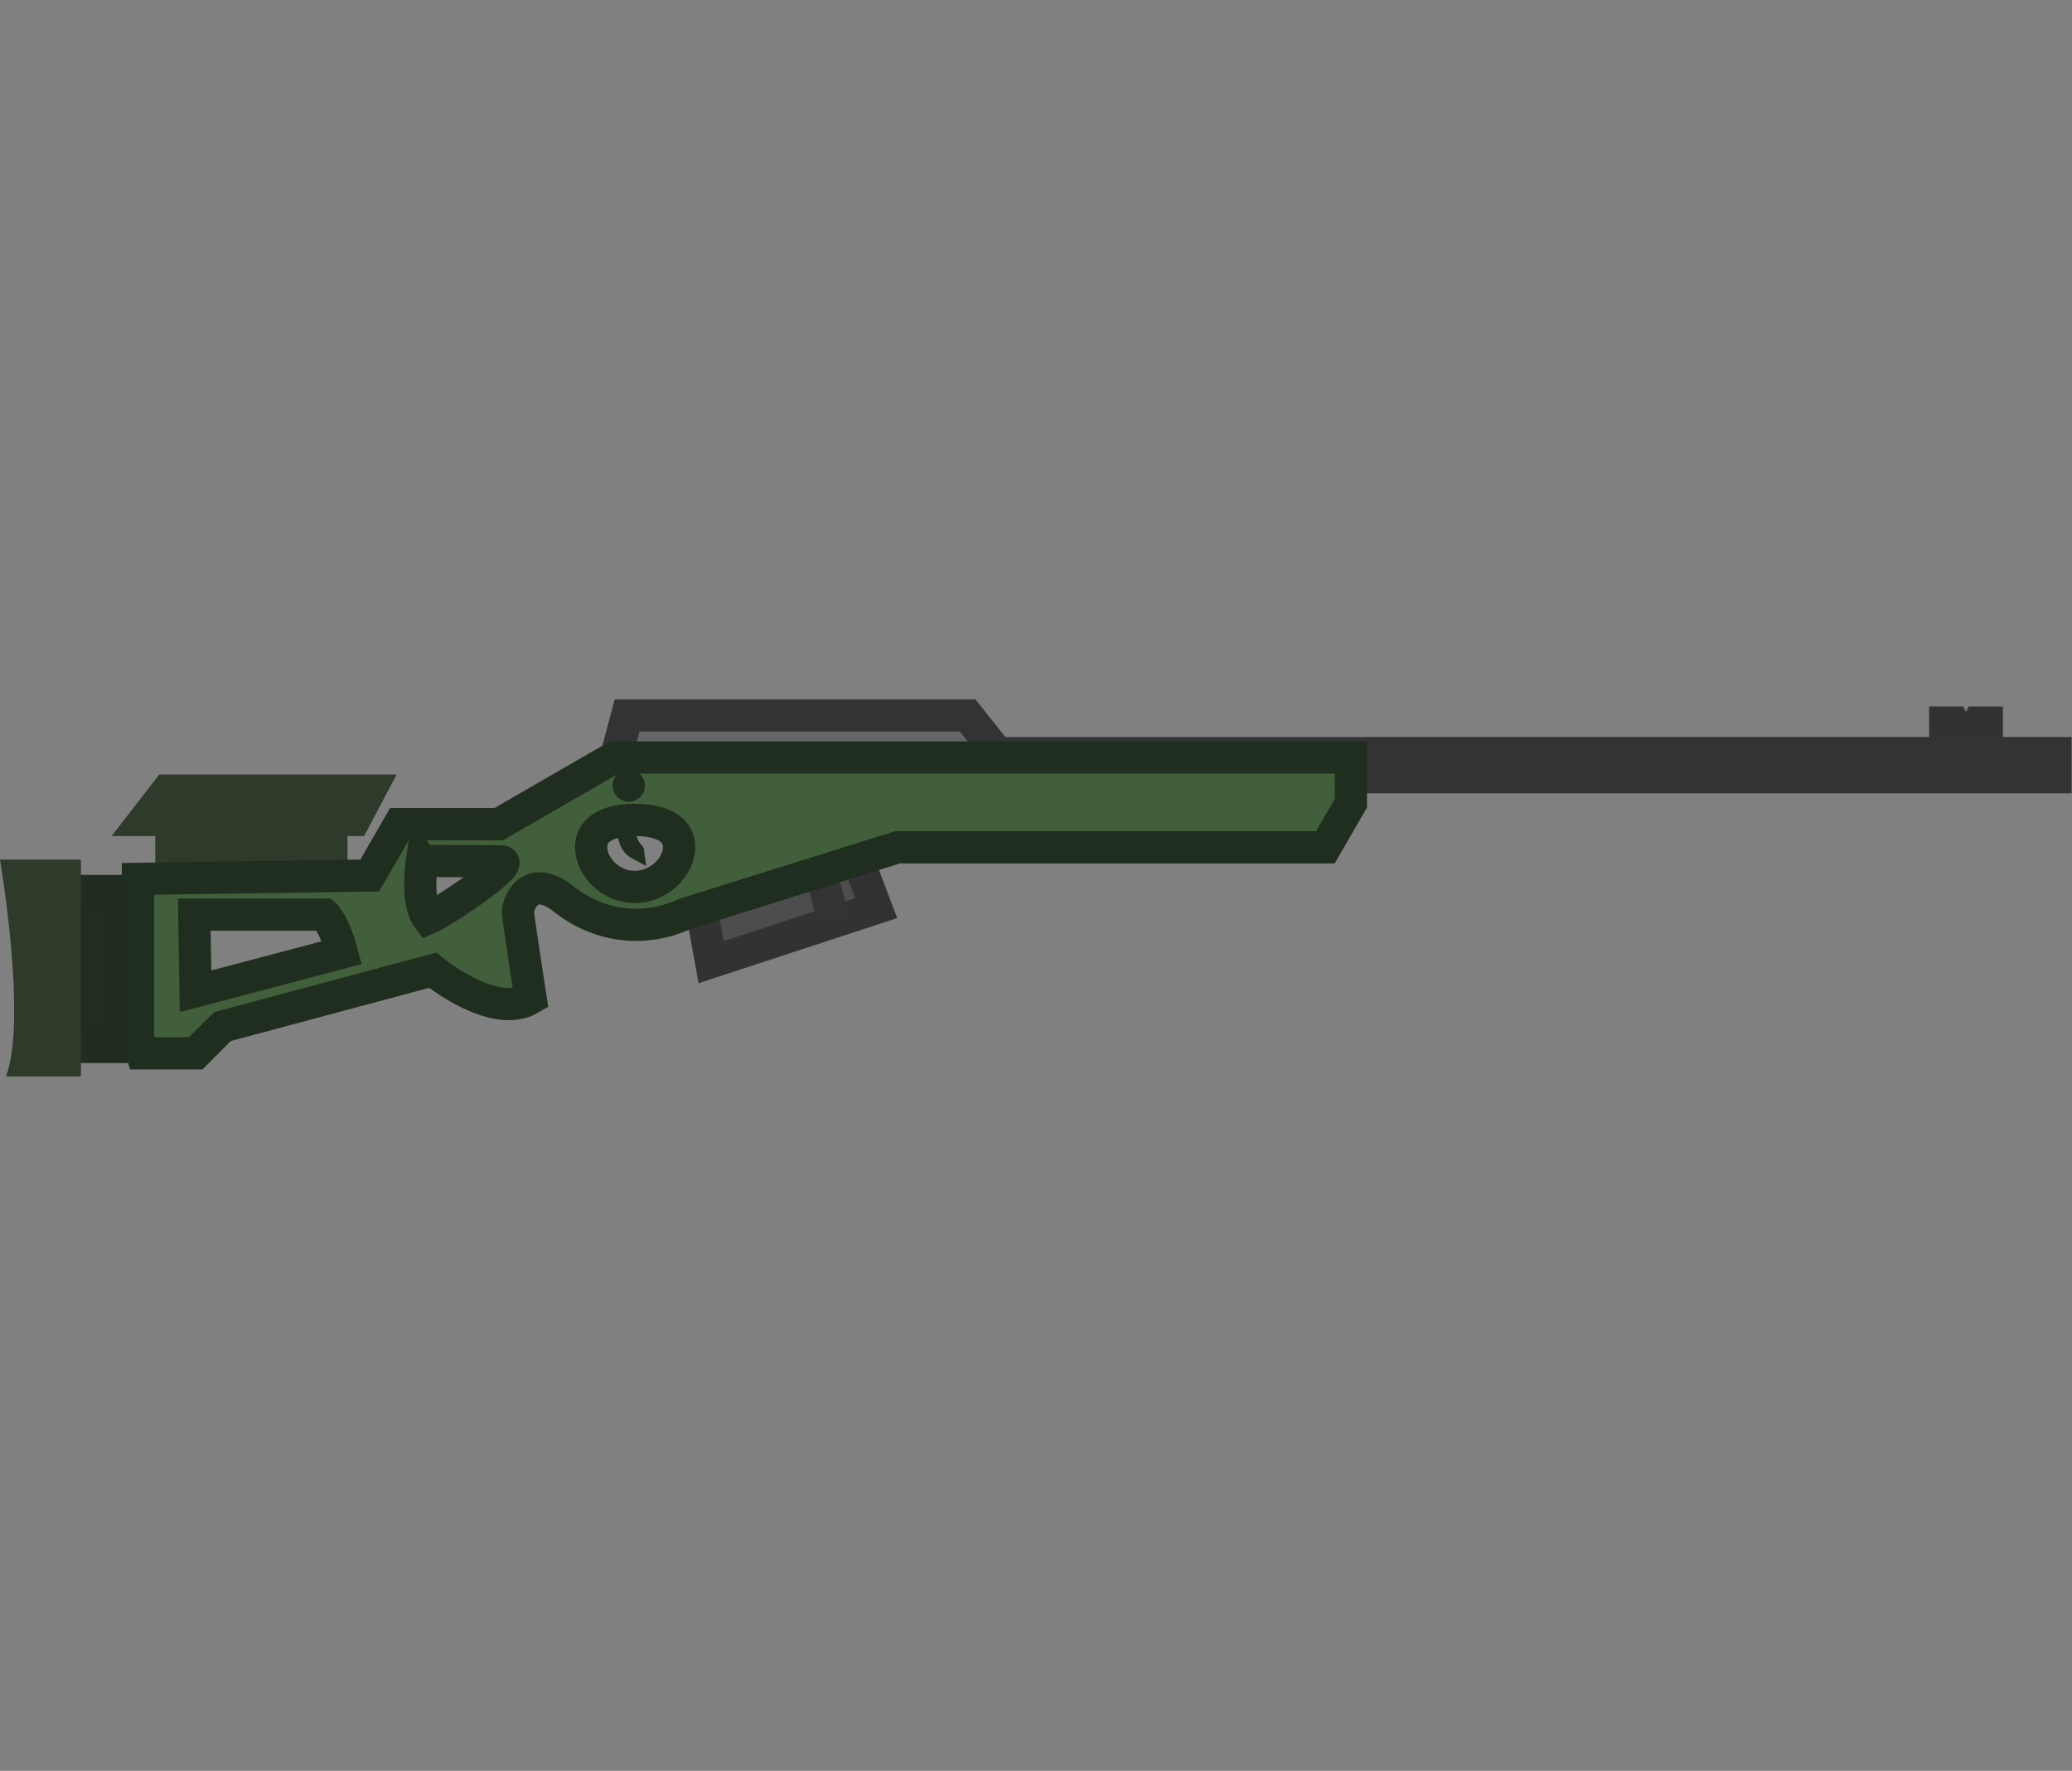 <?xml version="1.0" encoding="UTF-8" standalone="no"?>
<!-- Created with Inkscape (http://www.inkscape.org/) -->

<svg
   width="128.699"
   height="110"
   viewBox="0 0 128.699 110"
   version="1.1"
   id="SVGRoot"
   sodipodi:docname="sv98.svg"
   inkscape:version="1.4 (86a8ad7, 2024-10-11)"
   xml:space="preserve"
   xmlns:inkscape="http://www.inkscape.org/namespaces/inkscape"
   xmlns:sodipodi="http://sodipodi.sourceforge.net/DTD/sodipodi-0.dtd"
   xmlns="http://www.w3.org/2000/svg"
   xmlns:svg="http://www.w3.org/2000/svg"><rect x="0" y="0" width="128.699" height="110" fill="#808080" stroke="none"/><sodipodi:namedview
     id="namedview186"
     pagecolor="#505050"
     bordercolor="#ffffff"
     borderopacity="1"
     inkscape:showpageshadow="0"
     inkscape:pageopacity="0"
     inkscape:pagecheckerboard="1"
     inkscape:deskcolor="#505050"
     inkscape:document-units="px"
     showgrid="false"
     inkscape:zoom="5.6568543"
     inkscape:cx="93.868425"
     inkscape:cy="71.506173"
     inkscape:window-width="1920"
     inkscape:window-height="1009"
     inkscape:window-x="-8"
     inkscape:window-y="-8"
     inkscape:window-maximized="1"
     inkscape:current-layer="g8267"
     showguides="false"><sodipodi:guide
       position="128.82,60.893"
       orientation="0,-1"
       id="guide2960"
       inkscape:locked="false" /><sodipodi:guide
       position="6.375,56.71"
       orientation="0,-1"
       id="guide2962"
       inkscape:locked="false" /><sodipodi:guide
       position="26.92,64.094"
       orientation="0,1"
       id="guide2968"
       inkscape:label=""
       inkscape:locked="false"
       inkscape:color="rgb(0,134,229)" /></sodipodi:namedview><defs
     id="defs181" /><g
     inkscape:label="Layer 1"
     inkscape:groupmode="layer"
     id="layer1"
     transform="rotate(-30,63.844,57.258)"><g
       id="g8267"
       inkscape:label="sv98"
       transform="matrix(0.833,0,0,0.833,6.235,3.417)"
       style="stroke-width:1.2"><g
         id="g5914"
         inkscape:label="mag"
         style="stroke-width:1.2"
         transform="rotate(30,56.965,73.177)"><path
           d="m 74.044,103.025 4.287,4.083 8.305,-11.557 -4.351,-2.839 z"
           fill="#f9f9f9"
           stroke="#323232"
           stroke-width="2.443"
           id="path434-3"
           style="display:inline;fill:#4d4d4d;fill-opacity:1;stroke-width:2.638;stroke-dasharray:none"
           transform="matrix(0.735,0.537,-0.537,0.735,39.578,-58.094)"
           inkscape:label="box" /><path
           style="fill:#4d4d4d;fill-opacity:1;stroke:#333333;stroke-width:2.401;stroke-miterlimit:29;stroke-dasharray:none;stroke-opacity:1"
           d="m 47.615,55.251 1.181,4.409"
           id="path5908" /></g><path
         d="m 135.871,86.137 0.354,0.205 -0.028,0.455 1.412,0.816 0.381,-0.251 0.353,0.205 -1.53,2.647 -2.471,-1.428 z"
         style="display:inline;fill:#f9f9f9;stroke:#323232;stroke-width:2.641"
         id="path4998" /><rect
         style="display:inline;fill:#333333;fill-opacity:1;stroke:#333333;stroke-width:0;stroke-miterlimit:29;stroke-dasharray:none;stroke-opacity:1"
         id="rect3054"
         width="108.368"
         height="4.198"
         x="61.668"
         y="7.62"
         inkscape:label="barrel"
         transform="rotate(30)" /><path
         style="fill:#666666;fill-opacity:1;stroke:#333333;stroke-width:2.401;stroke-miterlimit:29;stroke-dasharray:none;stroke-opacity:1"
         d="M 72.963,49.068 50.971,36.371 47.721,39.622 73.79,54.673 Z"
         id="path3059" /><g
         id="g2966"
         inkscape:label="stock"
         style="stroke-width:1.2"
         transform="rotate(30,56.965,73.177)"><rect
           style="fill:#222c20;fill-opacity:1;stroke:#212c21;stroke-width:2.401;stroke-miterlimit:29;stroke-dasharray:none;stroke-opacity:1"
           id="rect2802"
           width="4.868"
           height="11.627"
           x="-8.926"
           y="57.39" /><path
           style="fill:#2e3b2b;fill-opacity:1;stroke:#333333;stroke-width:0;stroke-miterlimit:29;stroke-dasharray:none;stroke-opacity:1"
           d="m -12.945,71.217 h 5.593 V 55.048 H -13.392 c 0,0 2.048,11.949 0.447,16.169 z"
           id="path684" /></g><rect
         style="fill:#2e3b2b;fill-opacity:1;stroke:#333333;stroke-width:0;stroke-miterlimit:29;stroke-dasharray:none;stroke-opacity:1"
         id="rect2800"
         width="14.332"
         height="4.262"
         x="27.143"
         y="13.71"
         transform="rotate(30)" /><path
         d="m 47.255,42.862 c 0,0 -1.539,1.396 -0.765,2.643 0.046,-0.11 -0.338,-0.827 0.361,-1.794 0.208,-0.289 1.066,-0.492 1.066,-0.492 z"
         fill="#f9f9f9"
         stroke="#323232"
         stroke-width="0.6"
         id="path432-6"
         style="display:inline;stroke:#1f2e1f;stroke-width:1.2;stroke-opacity:1"
         inkscape:label="trigger" /><path
         id="path2957"
         style="display:inline;fill:#415f3b;fill-opacity:1;stroke:#1f2e1f;stroke-width:2.401;stroke-miterlimit:29;stroke-dasharray:none;stroke-opacity:1"
         inkscape:label="body"
         d="m 48.574,38.604 -9.948,5.21e-4 -6.414,-3.703 -3.829,2.21 -15.094,-8.426 -5.896,10.211 -0.327,1.223 3.447,1.99 2.732,-0.732 15.67,4.198 c 0,0 2.061,5.521 5.273,5.476 0,0 2.107,-5.427 2.38,-6.01 0.24,-0.512 2.247,-2.26 3.473,0.835 1.226,3.096 3.93,5.159 7.263,5.466 l 16.213,3.626 27.63,15.952 3.299,-1.905 1.701,-2.947 z m -0.998,4.803 c 1.596,0.921 2.559,2.172 1.849,3.401 -0.71,1.23 -2.759,1.847 -4.354,0.926 -1.595,-0.921 -2.041,-2.976 -1.331,-4.205 0.71,-1.229 2.241,-1.042 3.836,-0.122 z M 32.298,38.113 37.316,41.049 c 1.423,0.673 -5.363,1.173 -6.763,1.01 -0.205,-1.537 1.745,-3.947 1.745,-3.947 z m -16.704,-5.018 8.417,4.859 c 0,0 0.289,0.894 -0.302,3.098 L 12.818,38.094 Z"
         sodipodi:nodetypes="cccccccccccsscccccccscscccccccccc" /><path
         style="fill:#2e3b2b;fill-opacity:1;stroke:#333333;stroke-width:0;stroke-miterlimit:29;stroke-dasharray:none;stroke-opacity:1"
         d="m 18.556,22.743 -5.369,2.195 16.308,9.415 4.388,-2.761 z"
         id="path2746"
         sodipodi:nodetypes="ccccc" /><path
         style="fill:#4d4d4d;stroke:#1f2e1f;stroke-width:2.401;stroke-linejoin:round;stroke-miterlimit:29;stroke-dasharray:none"
         id="path1359"
         transform="rotate(60)"
         sodipodi:type="arc"
         sodipodi:cx="59.706615"
         sodipodi:cy="-21.495941"
         sodipodi:rx="0.0042106938"
         sodipodi:ry="0.01303317"
         sodipodi:start="0.048634483"
         sodipodi:end="0.067446853"
         sodipodi:arc-type="slice"
         d="m 59.711,-21.495 a 0.004,0.013 0 0 1 -4e-6,2.45e-4 l -0.004,-8.78e-4 z" /></g></g></svg>
